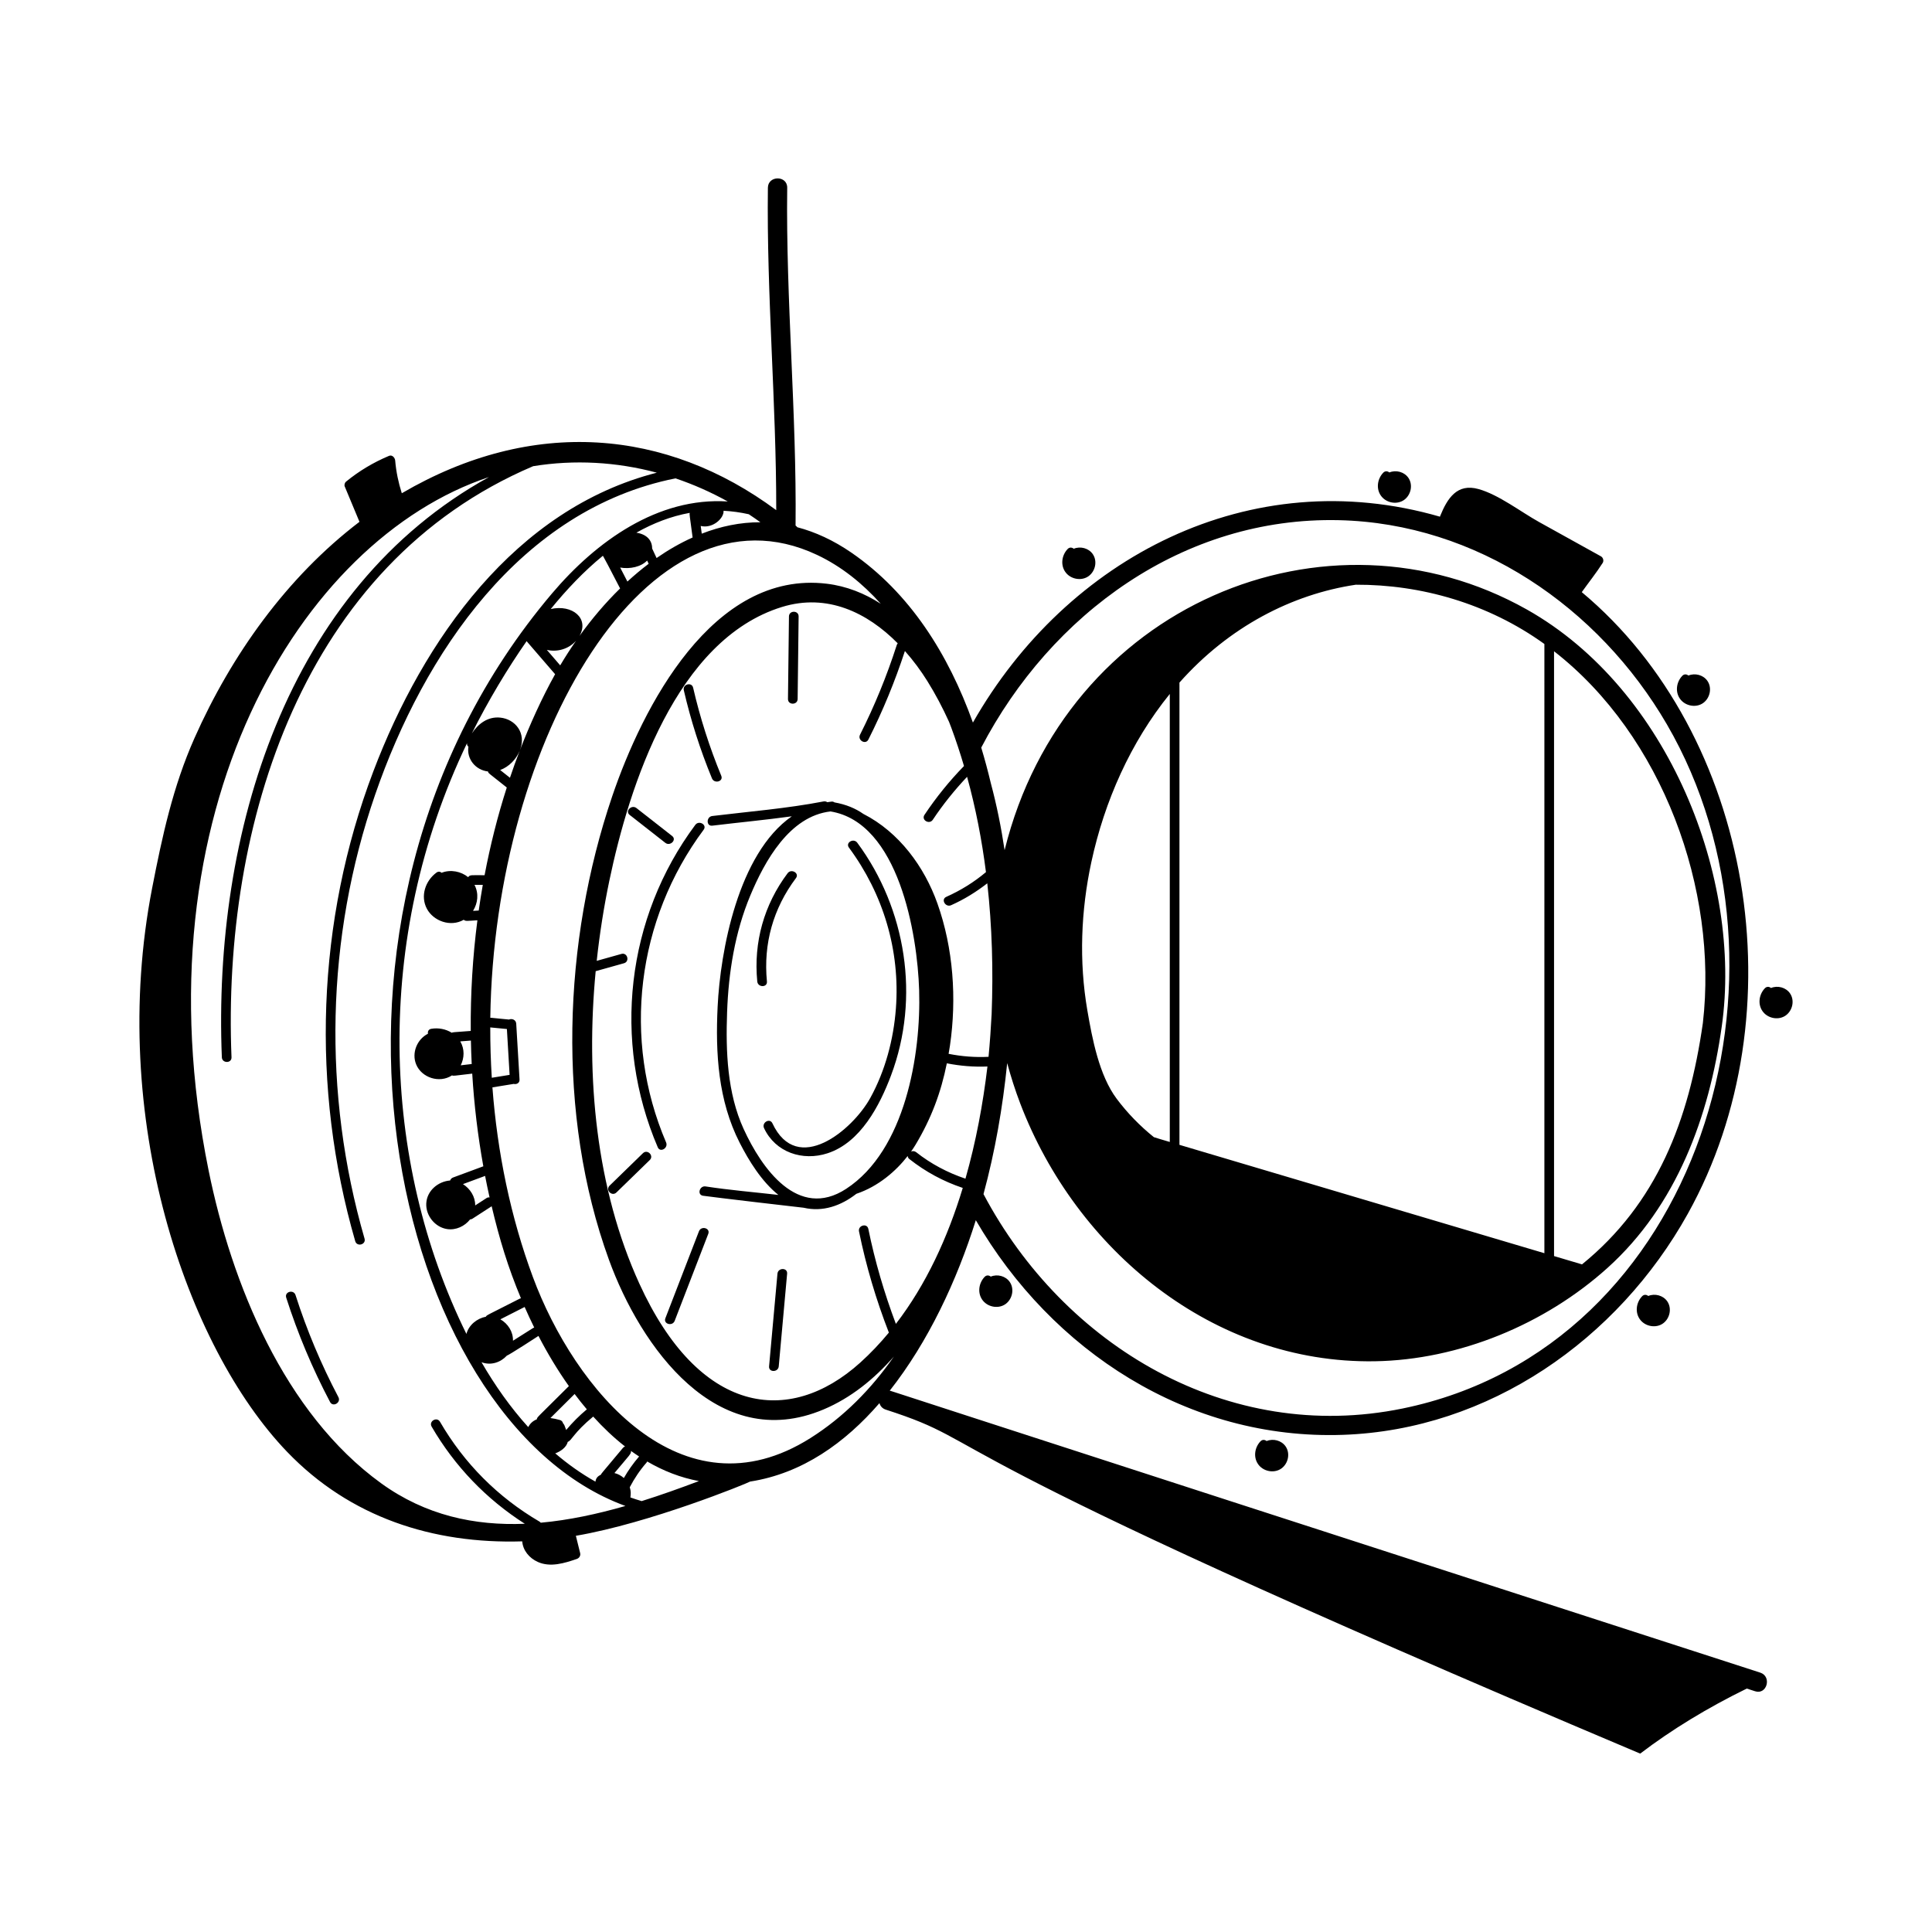 <svg id="Layer_1" enable-background="new 0 0 300 300" height="512" viewBox="0 0 300 300" width="512" xmlns="http://www.w3.org/2000/svg"><g id="Privacy"><g><path d="m107.966 128.085c-10.736 14.42-12.896 33.564-5.83 50.064.379.885 1.671.122 1.295-.757-6.865-16.029-4.566-34.587 5.83-48.549.577-.775-.725-1.523-1.295-.757z"/><path d="m215.741 73.363c-.267-.218-.652-.277-.959.046-.959 1.009-1.15 2.64-.215 3.738.838.984 2.42 1.237 3.479.468 1.046-.759 1.392-2.324.65-3.412-.638-.936-1.935-1.271-2.956-.84z"/><path d="m196.681 223.766c-.267-.218-.652-.277-.959.046-.96 1.009-1.15 2.64-.215 3.738.838.984 2.42 1.237 3.479.468 1.046-.759 1.392-2.324.65-3.412-.638-.936-1.935-1.271-2.956-.84z"/><path d="m277.957 154.256c-.638-.936-1.935-1.271-2.956-.84-.267-.217-.651-.277-.959.046-.959 1.009-1.15 2.64-.215 3.738.839.984 2.42 1.237 3.479.468 1.046-.759 1.392-2.324.65-3.412z"/><path d="m255.941 201.24c-.267-.218-.652-.277-.959.045-.959 1.009-1.15 2.64-.215 3.738.838.984 2.42 1.237 3.48.468 1.046-.759 1.392-2.324.65-3.412-.638-.936-1.936-1.271-2.956-.84z"/><path d="m262.178 104.899c-.267-.218-.652-.277-.959.046-.959 1.009-1.15 2.639-.215 3.738.839.984 2.42 1.237 3.479.468 1.046-.759 1.392-2.324.65-3.412-.638-.936-1.936-1.272-2.956-.84z"/><path d="m153.845 198.232c-.267-.217-.652-.277-.959.046-.959 1.009-1.15 2.64-.214 3.738.838.984 2.42 1.237 3.479.468 1.046-.759 1.392-2.324.65-3.412-.638-.936-1.935-1.271-2.956-.84z"/><path d="m166.736 85.211c-.267-.218-.651-.277-.959.045-.959 1.009-1.15 2.64-.215 3.738.839.984 2.42 1.236 3.479.468 1.046-.759 1.392-2.324.65-3.411-.638-.936-1.935-1.272-2.956-.84z"/><path d="m138.361 166.985c4.531-12.051 2.367-25.843-5.245-36.128-.568-.767-1.871-.02-1.295.757 5.341 7.217 7.967 15.977 7.295 24.963-.359 4.805-1.647 9.689-3.984 13.923-2.733 4.952-11.331 12.173-15.194 3.925-.409-.874-1.703-.113-1.295.757 1.76 3.757 5.981 5.168 9.867 3.896 5.114-1.673 8.09-7.408 9.852-12.093z"/><path d="m119.088 152.404c-.57-5.867.97-11.34 4.507-16.053.58-.772-.722-1.521-1.295-.757-3.667 4.886-5.303 10.731-4.712 16.81.092.952 1.593.962 1.5 0z"/><path d="m123.857 108.541c.051-4.274.102-8.548.153-12.822.011-.966-1.489-.966-1.5 0-.051 4.274-.103 8.548-.153 12.822-.012.966 1.488.966 1.5 0z"/><path d="m120.923 212.165c.434-4.797.867-9.593 1.301-14.39.087-.961-1.414-.955-1.5 0-.434 4.796-.867 9.593-1.301 14.39-.087.961 1.414.955 1.5 0z"/><path d="m103.318 204.701c-.348.901 1.102 1.292 1.446.399 1.738-4.503 3.477-9.006 5.215-13.509.348-.901-1.102-1.291-1.446-.398-1.738 4.503-3.477 9.006-5.215 13.509z"/><path d="m99.836 179.067c-1.727 1.681-3.454 3.361-5.181 5.042-.693.674.368 1.735 1.061 1.061 1.727-1.681 3.454-3.361 5.182-5.042.693-.674-.368-1.734-1.061-1.061z"/><path d="m103.31 130.875c.751.588 1.82-.466 1.061-1.061-1.847-1.446-3.694-2.891-5.541-4.337-.751-.588-1.82.466-1.061 1.061 1.847 1.446 3.694 2.892 5.541 4.337z"/><path d="m110.553 120.866c.362.88 1.814.495 1.446-.399-1.833-4.445-3.286-8.995-4.37-13.679-.217-.94-1.664-.542-1.446.399 1.084 4.684 2.538 9.233 4.37 13.679z"/><path d="m44.442 201.496c1.797 5.605 4.064 11 6.809 16.206.45.854 1.745.097 1.295-.757-2.684-5.092-4.899-10.366-6.657-15.848-.293-.916-1.742-.524-1.446.398z"/><path d="m44.581 225.437c9.769 10.177 22.644 14.328 36.509 13.905.117 1.419 1.09 2.589 2.407 3.189 1.951.89 4.157.197 6.062-.456.391-.134.626-.508.524-.922-.221-.892-.441-1.784-.662-2.675 11.446-1.954 26.468-8.084 27.059-8.42 8.118-1.265 14.747-6.021 20.084-12.181.118.441.429.833.984 1.012 17.938 5.804.525 4.164 117.14 53.411 4.863-3.709 10.415-7.093 16.552-10.1.43.139.86.279 1.291.418 1.841.596 2.63-2.3.798-2.893-145.39-47.037-134.617-43.661-135.178-43.771 5.989-7.591 10.432-17.108 13.374-26.48 11.784 20.301 32.939 34.162 57.014 33.328 22.667-.785 42.666-14.783 53.54-34.323 17.295-31.08 10.058-74.394-16.462-96.531 1.075-1.509 2.239-2.964 3.245-4.534.215-.336.075-.836-.269-1.026-3.199-1.775-6.399-3.549-9.599-5.324-2.862-1.588-6.283-4.257-9.424-5.126-3.312-.917-4.822 1.42-5.96 4.235-.008.021-.001.04-.007.061-29.509-8.542-57.953 6.35-72.529 31.967-3.822-10.657-9.796-20.137-18.855-26.378-2.815-1.939-5.627-3.216-8.407-3.951-.159-.178-.106-.117-.276-.264.18-17.495-1.516-34.96-1.298-52.456.024-1.931-2.976-1.932-3 0-.207 16.699 1.313 33.37 1.297 50.065-16.974-12.588-37.771-14.541-58.143-2.625-.525-1.648-.878-3.33-1.029-5.085-.037-.424-.46-.929-.95-.723-2.441 1.024-4.644 2.342-6.694 4.016-.183.149-.285.509-.193.729.765 1.833 1.529 3.667 2.293 5.5-11.287 8.602-19.875 20.662-25.616 33.577-3.345 7.525-5.014 15.25-6.578 23.294-6.919 35.595 5.331 71.261 20.956 87.539zm30.187-13.912c1.468.55 2.974.026 3.936-1.023.289-.063 4.807-2.979 4.908-3.06 1.393 2.688 2.971 5.319 4.722 7.791-5.196 5.166-4.921 4.801-4.97 5.154-.677.275-1.062.685-1.343 1.208-2.76-3.05-5.168-6.465-7.253-10.07zm43.305-130.429c-3.128-.012-6.178.633-9.105 1.771-.053-.399-.107-.799-.161-1.198 1.823.462 3.632-1.175 3.547-2.357 1.28.068 2.584.242 3.915.539.608.401 1.21.815 1.804 1.245zm-10.525 2.365c-1.928.867-3.799 1.939-5.594 3.19-.23-.494-.461-.988-.691-1.482.01-1.171-.735-2.19-2.448-2.454 2.608-1.473 5.369-2.55 8.28-3.077-.038.303-.037.167.453 3.823zm-10.125 6.844c-.375-.725-.749-1.451-1.123-2.176 1.525.27 3.254-.109 4.188-1.087.078.167.156.335.234.503-1.135.856-2.234 1.782-3.3 2.76zm-3.815-3.999c.173.389-.775-1.631 2.681 5.068-2.304 2.251-4.418 4.752-6.308 7.376 1.553-2.709-1.083-4.934-4.459-4.182 2.451-3.019 5.15-5.861 8.086-8.262zm-6.619 17.013c-.692-.802-1.384-1.604-2.076-2.406 1.572.367 3.347-.088 4.533-1.412-.874 1.252-1.692 2.529-2.457 3.817zm-5.207-3.775c.021.031.027.063.053.093 1.454 1.685 2.908 3.369 4.362 5.054-2.038 3.644-3.957 7.887-5.471 11.814 1.07-2.711-.747-4.834-3.033-5.073-1.931-.202-3.443.948-4.429 2.459 2.537-5.088 5.585-10.143 8.519-14.347zm-2.596 21.228c-.506-.401-1.013-.803-1.519-1.204 1.354-.493 2.471-1.637 3.028-2.984-.532 1.382-1.035 2.778-1.51 4.188zm-6.451-4.824c-.291 1.9 1.09 3.623 3.042 3.846.071.295-.095.101 2.915 2.489-1.422 4.435-2.57 8.991-3.447 13.621-2.08 0-2.279-.094-2.547.303-1.12-.905-2.71-1.221-4.088-.698-.014.005-.021.016-.034.021-.206-.191-.501-.256-.804-.033-1.72 1.268-2.538 3.646-1.482 5.622 1.004 1.878 3.64 2.891 5.72 1.704.288.263.535.167 2.121.078-.737 5.69-1.079 11.447-1.032 17.182-2.886.221-2.743.185-2.953.281-.921-.572-2.064-.801-3.174-.612-.441.075-.581.428-.52.768-1.697.854-2.563 2.978-1.83 4.763.842 2.05 3.599 2.991 5.571 1.699.232.106.035.095 3.134-.27.295 4.861.873 9.678 1.724 14.396-.007.002-.013 0-.02.003-1.56.578-3.119 1.155-4.679 1.733-.244.09-.386.265-.455.462-1.876.15-3.593 1.573-3.705 3.542-.109 1.905 1.359 3.727 3.25 4.005 1.354.199 2.721-.442 3.552-1.499.117-.004.238-.03.364-.112.981-.636 1.963-1.271 2.945-1.907.017-.011.023-.026.039-.038 1.202 5.073 2.526 9.462 4.551 14.305-.061.014-.12.019-.183.051-5.424 2.757-5.107 2.539-5.26 2.804-1.408.277-2.645 1.286-3.027 2.675-13.217-26.823-14.509-61.263.101-91.742-.038.239.047.433.212.558zm5.975 43.837c.141 2.374.282 4.747.422 7.12-.922.15-1.845.3-2.767.45-.163-2.6-.242-5.208-.237-7.818.86.083 1.721.166 2.581.249zm-7.238 1.921c.55-.042 1.1-.084 1.649-.126.024 1.215.066 2.429.125 3.641-.567.066-1.135.133-1.703.2.56-1.143.629-2.502-.072-3.715zm2.315 25.472c.017-1.356-.767-2.586-1.899-3.309 1.146-.424 2.292-.849 3.437-1.273.217 1.12.448 2.235.696 3.342-.149-.023-.31-.006-.477.102-.585.379-1.171.758-1.757 1.138zm.548-45.789c-.294.016-.589.033-.883.049.737-1.181.931-2.687.227-4.035h1.288c-.233 1.324-.442 2.653-.631 3.986zm3.362 63.474c1.256-.638 2.828-1.437 3.77-1.916.469 1.066.963 2.134 1.489 3.197-.213.074.305-.234-3.302 2.045.039-1.387-.773-2.649-1.957-3.326zm10.221 17.186c-.262-.732-.323-.887-.491-1.04-.054-.228-.202-.432-.497-.514-.462-.128-.959-.239-1.459-.303 1.252-1.245 2.503-2.489 3.755-3.733.613.817 1.245 1.614 1.898 2.385-1.171.971-2.235 2.041-3.207 3.205zm.244 1.842c.646-.221.821-1.325 3.949-3.926 1.545 1.709 3.193 3.276 4.947 4.645-.113.035-.224.094-.323.212-3.687 4.404-3.332 3.951-3.426 4.162-.441.221-.769.481-.85 1.085-2.234-1.25-4.306-2.735-6.242-4.39.813-.289 1.735-.929 1.945-1.788zm8.707 5.617c-.414-.376-.917-.645-1.461-.773 2.403-2.871 2.624-2.975 2.567-3.438.415.301.837.587 1.264.865-.898 1.041-1.689 2.156-2.37 3.346zm1.019 3.015c.057-.528.115-.906-.1-1.584.723-1.381 1.584-2.663 2.612-3.836.046-.053.065-.109.094-.165 2.499 1.458 5.176 2.516 8.033 3.043-2.901 1.098-5.875 2.163-8.888 3.109-.592-.175-1.176-.363-1.75-.566zm-5.39-81.719c1.466-.411 2.931-.822 4.397-1.233.928-.26.534-1.708-.399-1.446-1.28.359-2.56.718-3.84 1.077.458-4.236 1.117-8.409 1.962-12.451 3.091-14.785 10.39-37.449 26.806-42.501 7.017-2.16 13.245.857 17.975 5.647-.065.075-.12.166-.156.279-1.538 4.786-3.433 9.415-5.696 13.904-.434.86.86 1.62 1.295.757 2.24-4.442 4.124-9.022 5.671-13.748 1.294 1.459 2.465 3.036 3.481 4.665 1.271 2.037 2.387 4.158 3.374 6.341.117.305.239.611.352.914.727 1.959 1.377 3.941 1.967 5.938-2.278 2.338-4.326 4.869-6.137 7.586-.537.806.762 1.558 1.295.757 1.583-2.378 3.366-4.592 5.322-6.666 1.339 4.854 2.297 9.804 2.93 14.8-1.871 1.572-3.931 2.845-6.162 3.841-.88.393-.118 1.686.757 1.295 2.019-.901 3.878-2.049 5.612-3.4.751 6.731.934 13.535.676 20.291-.109 2.152-.268 4.377-.481 6.652-2.097.102-4.156-.059-6.203-.464.072-.425.149-.847.212-1.282 1.065-7.303.524-15.111-1.947-22.066-2.021-5.689-5.95-11.079-11.506-13.909-1.221-.856-2.683-1.469-4.482-1.787-.115-.084-.257-.141-.448-.123-.228.021-.446.062-.667.095-.154-.107-.351-.162-.582-.118-5.709 1.1-11.51 1.56-17.275 2.261-.946.115-.958 1.616 0 1.5 4.116-.5 8.248-.886 12.354-1.453-8.363 5.802-11.107 20.995-11.522 29.547-.353 7.249.078 14.591 3.422 21.14 1.411 2.765 3.39 6.002 6.012 8.104-3.77-.432-7.552-.745-11.306-1.319-.944-.145-1.352 1.301-.399 1.446 1.335.204 15.509 1.863 15.628 1.862 2.968.691 5.784-.291 8.188-2.164 3.405-1.144 6.146-3.524 7.97-5.875.002.166.073.334.254.477 2.511 1.979 5.27 3.47 8.293 4.486-2.335 7.706-5.687 15.01-10.385 21.111-1.809-4.805-3.248-9.708-4.278-14.75-.193-.945-1.64-.545-1.446.399 1.099 5.377 2.651 10.599 4.636 15.708-1.372 1.654-2.844 3.215-4.438 4.653-11.112 10.023-25.077 7.985-34.312-12.273-6.726-14.755-8.342-32.072-6.776-48.507zm171.923 8.044c-2.175 15.211-7.145 28.036-18.767 37.485l-4.343-1.29c0-31.305 0-62.609 0-93.914 16.88 13.139 25.498 37.039 23.11 57.718zm-148.943 16.476c-2.567-5.607-2.792-12.062-2.576-18.138.221-6.186 1.208-12.396 3.603-18.129 2.228-5.332 6.084-12.333 12.454-13.057 10.572 1.721 13.499 18.981 13.765 27.761.303 10.007-2.149 24.848-11.335 30.843-7.494 4.89-13.145-3.24-15.91-9.28zm26.677 2.447c2.47-4.113 3.959-8.136 4.869-12.659 2.08.41 4.177.583 6.306.494-.688 5.779-1.781 11.692-3.415 17.418-2.777-.933-5.344-2.29-7.651-4.108-.257-.202-.547-.203-.792-.104.248-.352.479-.702.683-1.041zm37.947-.904c-.307-.091-.62-.194-.93-.289-2.162-1.74-4.113-3.742-5.776-5.963-2.724-3.64-3.795-9.315-4.557-13.744-1.307-7.6-1-15.468.622-22.995 2.041-9.472 6.103-18.625 12.183-26.118v69.566zm59.709 17.731-56.667-16.828c0-23.927 0-47.853 0-71.779 7.696-8.673 17.482-13.716 27.386-15.196 10.101-.037 20.512 2.892 29.282 9.204zm-31.927-113.825c21.4.484 40.353 13.491 50.947 31.703 22.2 38.165 5.396 96.731-41.06 106.241-27.063 5.54-52.552-9.69-65.054-33.296 1.804-6.651 2.984-13.482 3.679-20.339.571 2.115 1.24 4.208 2.024 6.264 8.681 22.75 29.955 40.42 55.022 40.033 13.123-.203 26.456-5.739 36.173-14.501 10.752-9.694 15.771-23.477 17.741-37.511 3.244-22.882-8.188-52.297-30.279-64.729-30.993-17.443-71.664-.781-81.083 37.375-.525-3.505-1.224-6.987-2.141-10.404-.443-1.86-.935-3.705-1.487-5.522 10.84-20.789 31.43-35.859 55.517-35.314zm-71.123 12.98c-2.502-1.609-5.287-2.738-8.371-3.111-17.754-2.145-28.643 19.223-33.329 33.01-7.644 22.487-8.682 49.457-.507 71.96 4.909 13.513 16.792 30.229 33.331 23.246 4.245-1.792 7.851-4.719 10.92-8.215-3.518 5.041-7.788 9.391-12.953 12.655-20 12.639-36.655-7.614-43.103-24.99-3.456-9.313-5.52-19.302-6.286-29.46 1.1-.179 2.199-.357 3.299-.537.435.105.945-.117.911-.688-.171-2.888-.342-5.776-.514-8.664-.037-.629-.69-.84-1.122-.644-.968-.093-1.936-.187-2.904-.28.609-43.303 24.53-84.242 50.744-71.866 3.806 1.797 7.072 4.447 9.884 7.583zm-34.77-20.354c-22.017 5.626-36.27 25.96-44.021 46.379-8.833 23.268-9.714 49.079-2.811 72.953.268.926 1.716.532 1.447-.398-6.52-22.547-6.014-46.753 1.654-68.963 7.549-21.868 22.565-44.282 46.626-49.09 2.786.938 5.503 2.14 8.118 3.59-10.835-.708-20.428 6.173-27.313 14.308-42.93 50.724-24.919 128.425 11.425 141.667-4.353 1.252-8.768 2.205-13.152 2.601-.053-.063-.11-.125-.194-.173-6.462-3.784-11.687-9.027-15.449-15.502-.485-.834-1.782-.08-1.295.757 3.583 6.166 8.493 11.261 14.466 15.083-7.785.316-15.408-1.29-22.321-6.297-15.044-10.896-23.212-30.993-26.781-48.577-11.291-55.624 14.202-97.909 43.547-107.662-31.541 17.368-42.886 55.482-41.489 90.101.039.962 1.539.967 1.5 0-1.458-36.121 11.015-76.537 46.837-91.785 6.401-1.041 12.936-.672 19.206 1.008z"/></g></g></svg>